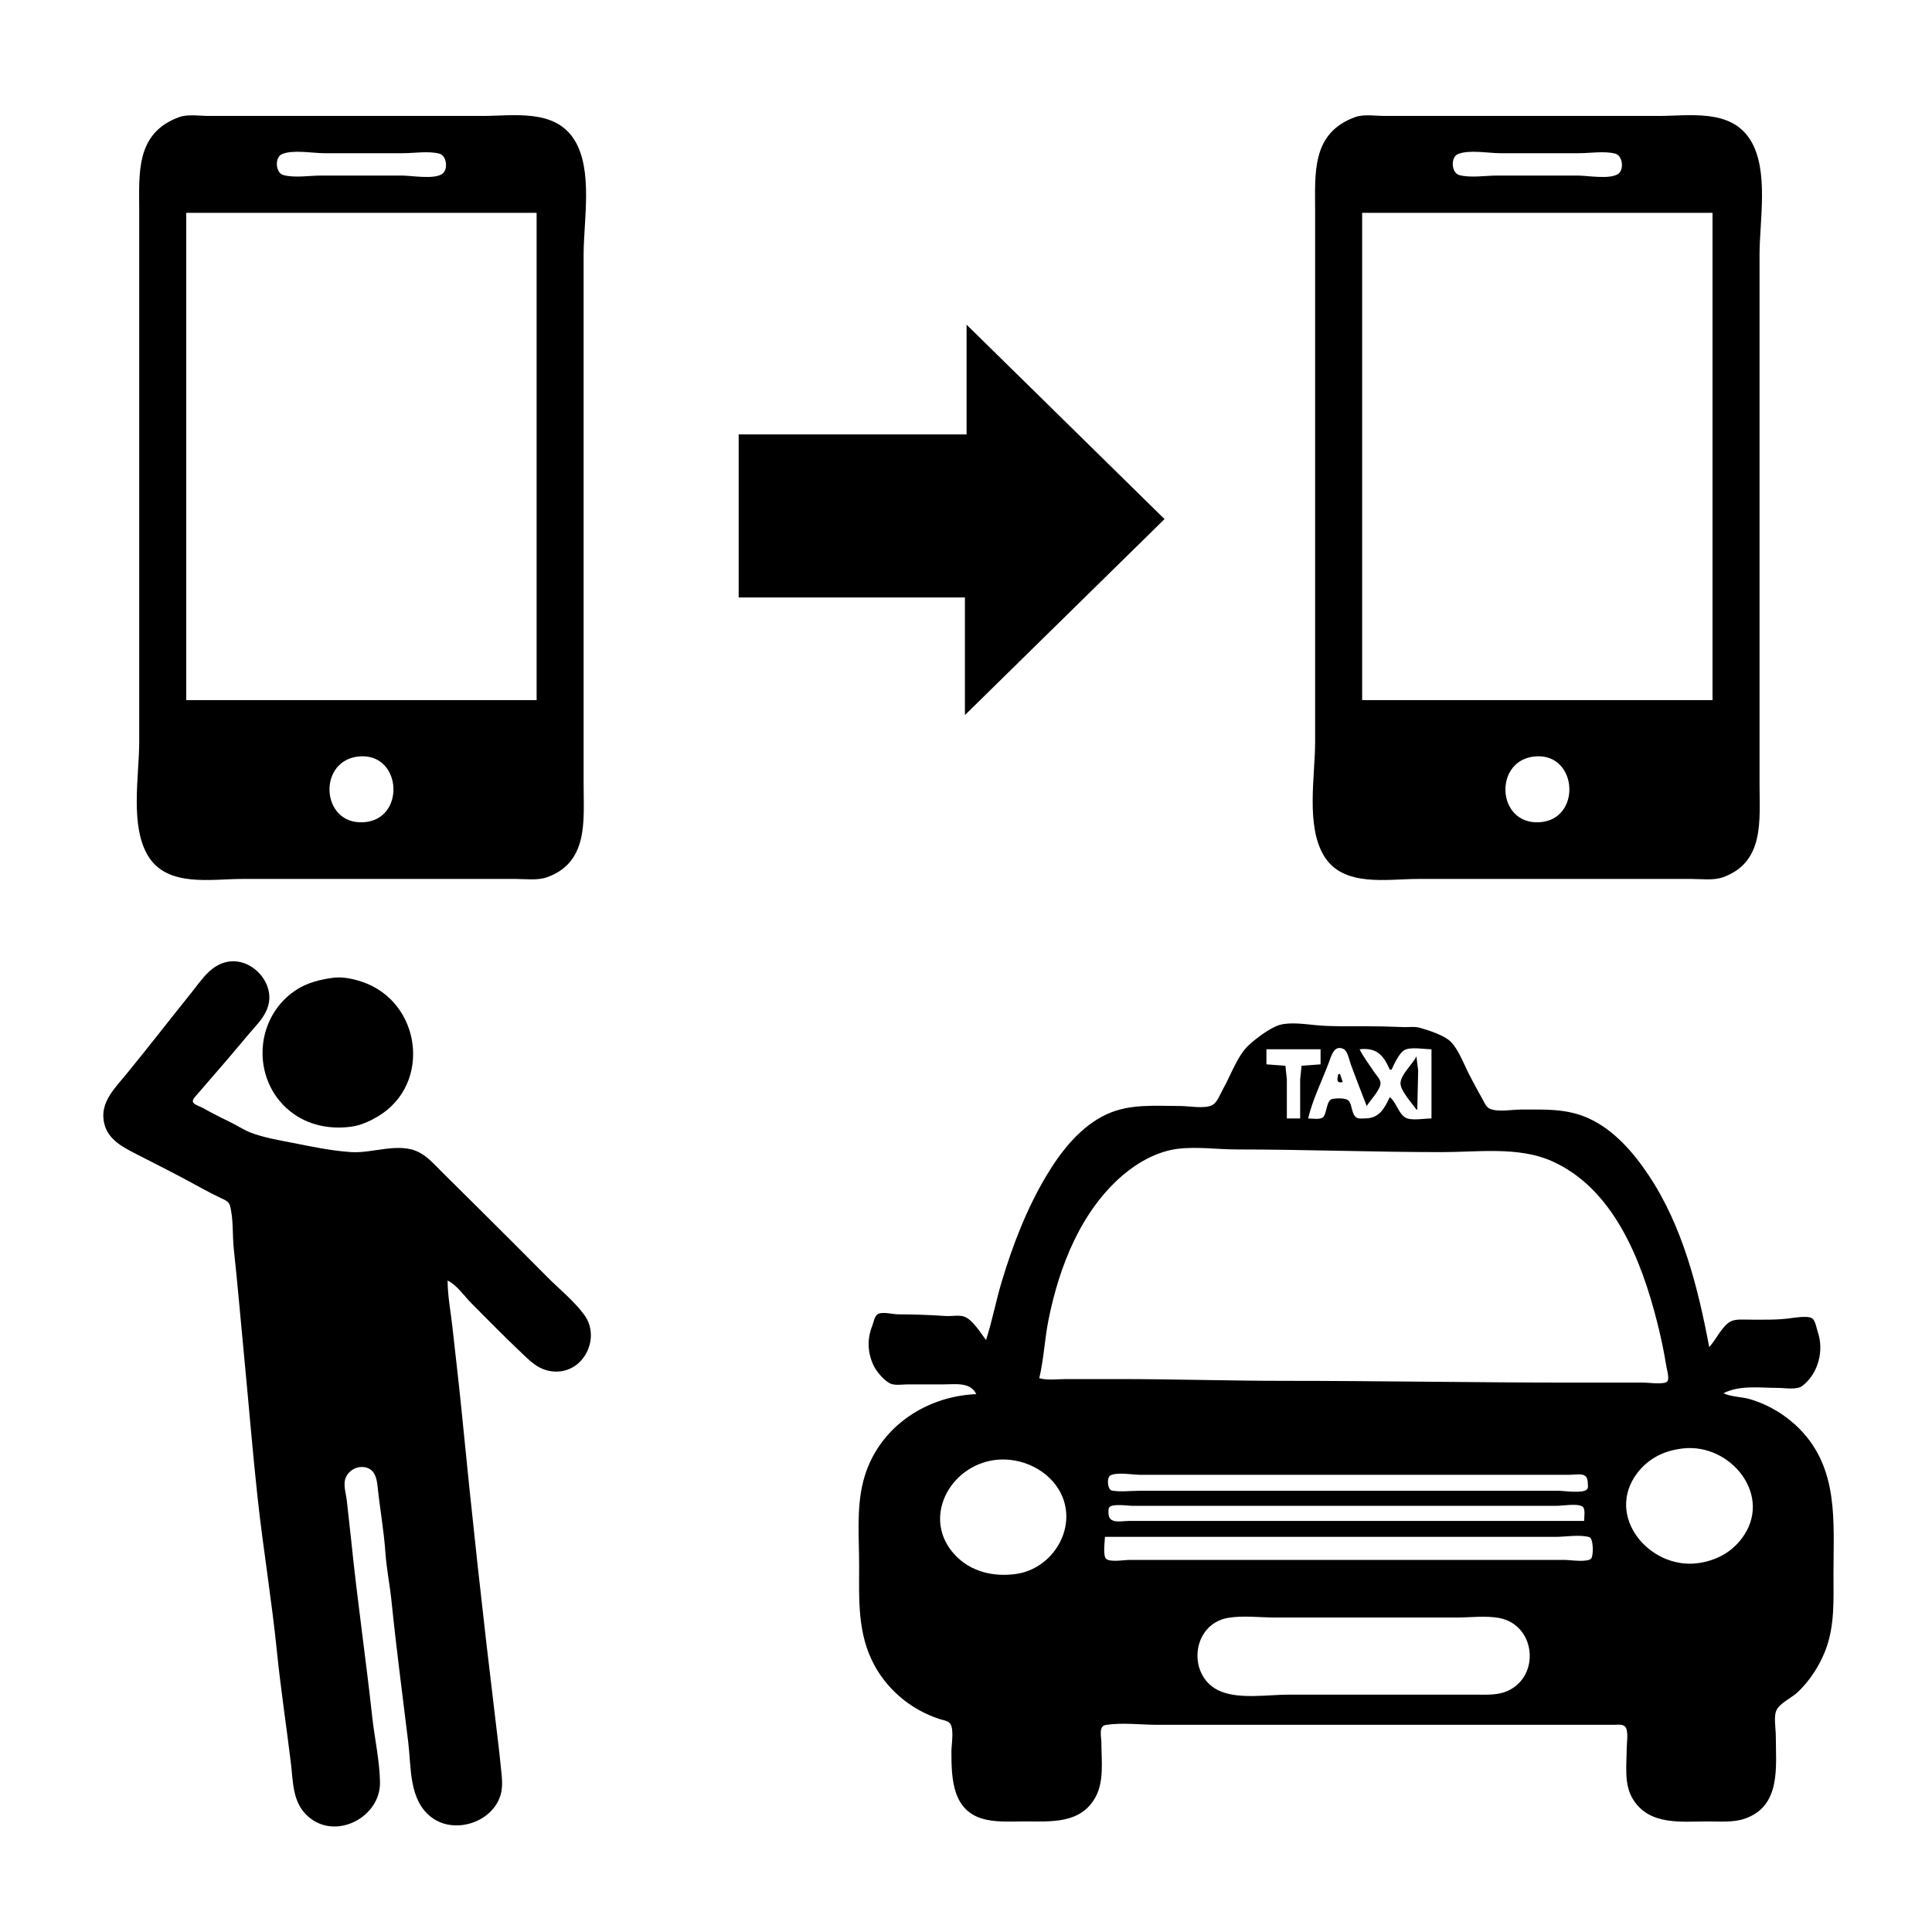 <?xml version="1.0" encoding="UTF-8" standalone="no"?>
<svg
   xmlns:dc="http://purl.org/dc/elements/1.1/"
   xmlns:cc="http://creativecommons.org/ns#"
   xmlns:rdf="http://www.w3.org/1999/02/22-rdf-syntax-ns#"
   xmlns:svg="http://www.w3.org/2000/svg"
   xmlns="http://www.w3.org/2000/svg"
   xmlns:sodipodi="http://sodipodi.sourceforge.net/DTD/sodipodi-0.dtd"
   xmlns:inkscape="http://www.inkscape.org/namespaces/inkscape"
   width="400"
   height="400"
   id="svg3030"
   version="1.1"
   inkscape:version="0.48.5 r10040"
   sodipodi:docname="call_me.svg">
  <defs
     id="defs3036" />
  <sodipodi:namedview
     pagecolor="#ffffff"
     bordercolor="#666666"
     borderopacity="1"
     objecttolerance="10"
     gridtolerance="10"
     guidetolerance="10"
     inkscape:pageopacity="0"
     inkscape:pageshadow="2"
     inkscape:window-width="1600"
     inkscape:window-height="837"
     id="namedview3034"
     showgrid="false"
     inkscape:zoom="1.625"
     inkscape:cx="200"
     inkscape:cy="200"
     inkscape:window-x="-8"
     inkscape:window-y="-8"
     inkscape:window-maximized="1"
     inkscape:current-layer="svg3030" />
  <path
     style="fill:#000000;stroke:none"
     d="m 92.67,265.127 c 1.877,0.864 3.486,3.256 4.934,4.704 3.259,3.259 6.486,6.586 9.836,9.755 2.26,2.138 4.042,4.207 7.378,4.376 6.099,0.31 9.587,-6.988 6.181,-11.689 -2.054,-2.834 -5.092,-5.277 -7.567,-7.759 -4.941,-4.952 -9.85,-9.91 -14.826,-14.824 -2.366,-2.336 -4.723,-4.677 -7.08,-7.016 -1.453,-1.441 -2.803,-3.047 -4.645,-4.036 -4.226,-2.268 -9.654,0.198 -14.186,-0.109 -4.132,-0.279 -8.108,-1.123 -12.16,-1.924 -2.835,-0.559 -5.992,-1.083 -8.685,-2.131 -1.52,-0.593 -2.875,-1.541 -4.343,-2.237 -1.862,-0.884 -3.703,-1.837 -5.501,-2.842 -0.571,-0.32 -1.368,-0.516 -1.852,-0.95 -0.631,-0.567 0.197,-1.315 0.591,-1.766 1.286,-1.469 2.539,-2.962 3.826,-4.431 2.434,-2.777 4.797,-5.619 7.181,-8.432 1.571,-1.854 3.254,-3.431 3.843,-5.86 1.142,-4.711 -3.623,-9.759 -8.497,-8.824 -3.514,0.675 -5.423,3.85 -7.472,6.394 -4.535,5.631 -8.951,11.356 -13.537,16.947 -2.075,2.53 -4.867,5.265 -4.696,8.779 0.202,4.158 3.379,5.922 6.717,7.627 4.448,2.27 8.948,4.537 13.318,6.952 1.413,0.781 2.88,1.546 4.343,2.236 0.692,0.326 1.594,0.681 1.819,1.482 0.78,2.773 0.5,6.136 0.811,9.003 0.815,7.521 1.443,15.053 2.172,22.582 0.931,9.62 1.704,19.262 2.75,28.871 1.158,10.642 2.926,21.223 4.005,31.872 0.783,7.734 1.961,15.433 2.897,23.154 0.476,3.924 0.302,8.106 3.497,10.991 5.698,5.148 15.052,0.255 14.952,-6.989 -0.063,-4.519 -1.122,-9.088 -1.61,-13.579 -1.323,-12.159 -3.109,-24.277 -4.342,-36.445 -0.28,-2.764 -0.636,-5.524 -0.917,-8.29 -0.13,-1.281 -0.607,-2.715 -0.432,-4.002 0.243,-1.787 1.999,-3.121 3.785,-2.988 2.293,0.172 2.823,2.088 3.015,3.988 0.464,4.575 1.303,9.133 1.62,13.721 0.235,3.397 0.931,6.76 1.275,10.147 0.986,9.733 2.281,19.447 3.457,29.157 0.635,5.244 0.116,11.808 4.673,15.41 4.78,3.779 12.769,1.19 14.446,-4.549 0.549,-1.879 0.24,-3.814 0.054,-5.716 -0.304,-3.099 -0.686,-6.198 -1.06,-9.29 -2.611,-21.54 -4.978,-43.153 -7.096,-64.745 -0.561,-5.72 -1.261,-11.436 -1.881,-17.15 -0.343,-3.164 -0.987,-6.392 -0.989,-9.576 M 68.93,202.444 c -2.858,0.384 -5.564,1.076 -7.962,2.745 -8.721,6.072 -8.864,19.289 -0.145,25.45 3.523,2.489 7.941,3.235 12.16,2.586 1.822,-0.28 3.65,-1.125 5.211,-2.05 11.339,-6.719 9.017,-23.871 -3.329,-27.935 -1.847,-0.608 -3.977,-1.06 -5.935,-0.797 m 135.213,74.999 c -1.085,-1.438 -2.587,-3.916 -4.219,-4.731 -1.129,-0.563 -2.825,-0.161 -4.049,-0.241 -3.287,-0.215 -6.63,-0.351 -9.921,-0.351 -1.08,0 -3.381,-0.644 -4.29,0.005 -0.631,0.451 -0.806,1.695 -1.075,2.381 -1.084,2.758 -1.006,5.493 0.3,8.26 0.574,1.219 2.312,3.271 3.596,3.743 0.994,0.366 2.442,0.111 3.491,0.111 l 7.533,0 c 2.323,0 5.402,-0.522 6.614,2.019 -10.869,0.466 -20.706,7.308 -23.43,18.172 -1.392,5.556 -0.821,11.569 -0.821,17.252 0,7.239 -0.386,14.169 3.18,20.741 2.11,3.889 5.433,7.174 9.313,9.303 1.282,0.704 2.653,1.313 4.042,1.77 0.709,0.234 1.772,0.333 2.277,0.934 0.903,1.074 0.295,4.436 0.295,5.797 0,5.824 0.194,12.705 7.348,14.168 2.53,0.518 5.147,0.332 7.717,0.332 5.537,0 11.771,0.589 14.823,-5.138 1.759,-3.303 1.161,-7.59 1.161,-11.196 0,-1.139 -0.639,-3.397 0.92,-3.644 3.374,-0.534 7.235,-0.027 10.655,-0.027 l 21.679,0 67.425,0 5.512,0 c 0.654,0 1.605,-0.161 2.147,0.294 0.905,0.761 0.426,3.4 0.426,4.477 0,3.494 -0.631,7.54 1.298,10.646 3.421,5.507 10.02,4.588 15.604,4.588 2.482,0 5.142,0.25 7.533,-0.569 7.614,-2.608 6.43,-10.84 6.43,-17.234 0,-1.443 -0.496,-4.023 0.189,-5.315 0.761,-1.437 3.21,-2.54 4.404,-3.687 2.434,-2.336 4.369,-5.306 5.613,-8.435 2.056,-5.177 1.737,-10.694 1.737,-16.152 0,-10.633 1.131,-21.574 -6.982,-29.833 -2.843,-2.895 -6.401,-5.037 -10.288,-6.193 -1.747,-0.52 -3.9,-0.458 -5.512,-1.233 3.416,-1.74 7.554,-1.102 11.39,-1.102 1.394,0 3.8,0.463 4.958,-0.426 3.319,-2.547 4.499,-7.354 3.189,-11.138 -0.266,-0.769 -0.484,-2.452 -1.242,-2.887 -0.937,-0.536 -3.633,-0.084 -4.7,0.056 -2.588,0.339 -5.473,0.261 -8.084,0.261 -1.132,0 -3.011,-0.175 -4.025,0.372 -1.779,0.959 -3.058,3.829 -4.427,5.318 -2.324,-12.325 -5.503,-25.04 -12.554,-35.607 -3.129,-4.69 -7.179,-9.391 -12.431,-11.772 -4.548,-2.062 -9.084,-1.81 -13.962,-1.81 -1.827,0 -4.724,0.551 -6.423,-0.137 -0.761,-0.308 -1.128,-1.211 -1.503,-1.882 -0.949,-1.699 -1.882,-3.411 -2.777,-5.139 -1.08,-2.084 -2.223,-5.247 -3.883,-6.903 -1.309,-1.305 -4.586,-2.361 -6.359,-2.863 -1.11,-0.315 -2.351,-0.102 -3.491,-0.152 -2.757,-0.121 -5.5,-0.176 -8.268,-0.176 -3.19,0 -6.563,0.087 -9.737,-0.215 -2.205,-0.21 -5.383,-0.677 -7.533,-0.058 -1.986,0.571 -4.892,2.791 -6.411,4.187 -2.354,2.165 -3.763,6.349 -5.346,9.117 -0.576,1.008 -1.139,2.731 -2.213,3.299 -1.556,0.824 -4.856,0.189 -6.606,0.189 -5.17,0 -10.422,-0.517 -15.249,1.709 -5.409,2.493 -9.427,7.626 -12.42,12.608 -4.109,6.842 -7.013,14.402 -9.311,22.024 -1.205,4 -1.965,8.15 -3.255,12.115 m 78.817,-48.456 c 0.722,-1.176 2.892,-3.384 2.86,-4.772 -0.017,-0.754 -0.868,-1.6 -1.268,-2.202 -1.025,-1.544 -2.239,-3.119 -3.062,-4.772 3.451,-0.385 4.899,1.103 6.246,4.221 l 0.368,0 c 0.535,-1.146 1.529,-3.365 2.633,-4.033 1.245,-0.753 4.192,-0.188 5.634,-0.188 l 0,14.316 c -1.387,0 -4.231,0.546 -5.425,-0.188 -1.449,-0.891 -1.848,-3.152 -3.21,-4.217 -1.195,2.526 -2.268,4.406 -5.143,4.405 -0.534,0 -1.291,0.124 -1.761,-0.188 -1.006,-0.668 -0.856,-2.513 -1.563,-3.424 -0.539,-0.695 -2.611,-0.564 -3.412,-0.424 -1.266,0.223 -1.111,2.922 -1.885,3.742 -0.589,0.624 -2.344,0.294 -3.137,0.294 0.944,-3.982 2.928,-7.905 4.351,-11.747 0.479,-1.294 1.035,-3.516 2.947,-2.642 0.899,0.411 1.218,2.345 1.53,3.194 1.062,2.889 2.183,5.757 3.298,8.626 m -9.553,-11.747 0,3.12 -3.931,0.294 -0.295,2.826 0,8.076 -2.755,0 0,-8.076 -0.295,-2.826 -3.931,-0.294 0,-3.12 11.207,0 m 19.841,1.469 c -0.772,1.631 -3.197,3.698 -3.294,5.506 -0.083,1.544 2.442,4.245 3.294,5.507 l 0.184,0 0.184,-8.076 -0.368,-2.936 m -16.168,3.671 c -0.236,1.034 -0.481,1.943 0.919,1.652 l -0.551,-1.652 -0.368,0 m -61.914,62.955 c 0.94,-3.934 1.12,-8.127 1.92,-12.114 2.212,-11.031 6.743,-22.623 15.533,-30.047 3.104,-2.62 7.127,-4.824 11.207,-5.325 4.029,-0.494 8.263,0.131 12.31,0.131 14.144,0 28.296,0.551 42.44,0.551 7.301,0 15.749,-1.193 22.598,1.81 12.928,5.668 18.698,20.672 21.931,33.43 0.752,2.966 1.387,5.972 1.872,8.994 0.113,0.703 0.685,2.593 0.251,3.193 -0.573,0.793 -3.846,0.294 -4.764,0.294 l -14.698,0 c -20.016,0 -40.041,-0.366 -60.077,-0.366 -11.254,0 -22.553,-0.367 -33.805,-0.367 l -11.207,0 c -1.743,0 -3.836,0.311 -5.512,-0.184 m 133.198,14.552 c 9.975,-1.192 18.917,9.89 12.218,18.669 -0.941,1.233 -2.078,2.288 -3.399,3.108 -1.707,1.061 -3.706,1.72 -5.696,1.978 -10.021,1.3 -19.264,-9.758 -12.512,-18.668 0.956,-1.261 2.161,-2.339 3.509,-3.166 1.786,-1.097 3.813,-1.674 5.879,-1.921 m -142.384,2.387 c 5.424,-0.704 11.377,2.076 13.757,7.105 3.325,7.025 -1.776,15.395 -9.348,16.488 -4.576,0.66 -9.322,-0.403 -12.598,-3.855 -7.11,-7.491 -1.267,-18.511 8.189,-19.738 m 23.942,3.178 c 1.457,-0.717 4.565,-0.111 6.188,-0.111 l 15.617,0 55.3,0 17.821,0 c 1.93,0 3.844,-0.666 3.881,1.652 0.007,0.439 0.166,0.993 -0.166,1.358 -0.837,0.919 -4.715,0.294 -5.919,0.294 l -17.637,0 -57.689,0 -11.39,0 c -1.82,0 -3.891,0.278 -5.685,-0.027 -0.989,-0.168 -1.16,-2.753 -0.32,-3.166 m 98.049,9.434 -75.51,0 -18.556,0 c -1.815,0 -4.421,0.745 -4.409,-1.652 9.9e-4,-0.366 -0.055,-0.867 0.188,-1.175 0.633,-0.799 3.809,-0.294 4.772,-0.294 l 14.33,0 58.607,0 14.882,0 c 1.212,0 4.437,-0.574 5.401,0.188 0.612,0.484 0.295,2.229 0.295,2.932 m -99.21,3.304 78.082,0 15.248,0 c 2.071,0 4.971,-0.529 6.955,0.058 0.872,0.258 0.899,3.778 0.39,4.419 -0.69,0.87 -4.441,0.295 -5.507,0.295 l -16.719,0 -60.077,0 -13.228,0 c -1.108,0 -3.963,0.513 -4.849,-0.189 -0.785,-0.621 -0.295,-3.639 -0.295,-4.583 m 25.537,16.762 c 3.086,-0.514 6.609,-0.06 9.738,-0.06 l 19.842,0 17.637,0 c 2.83,0 6.032,-0.416 8.819,0.086 7.642,1.374 8.706,12.144 1.653,15.171 -1.953,0.837 -4.17,0.712 -6.246,0.712 l -9.37,0 -29.579,0 c -4.274,0 -9.926,0.955 -13.963,-0.635 -7.171,-2.827 -6.315,-13.976 1.47,-15.273 M 37.12,24.241 c -9.105,3.291 -8.298,11.643 -8.298,19.511 l 0,53.994 0,55.845 c 0,7.08 -2,17.52 1.925,23.757 4.014,6.379 12.963,4.628 19.429,4.628 l 43.651,0 12.876,0 c 2.101,0 4.592,0.357 6.594,-0.366 8.571,-3.099 7.536,-11.778 7.536,-19.071 l 0,-53.377 0,-56.463 c 0,-7.08 2,-17.52 -1.925,-23.757 -4.074,-6.474 -12.557,-4.937 -19.115,-4.937 l -43.651,0 -12.875,0 c -1.885,0 -4.358,-0.411 -6.147,0.236 m 21.268,7.664 c 2.238,-0.96 6.316,-0.186 8.746,-0.186 l 16.33,0 c 2.3,0 5.296,-0.501 7.518,0.098 1.538,0.415 1.849,3.359 0.547,4.213 -1.764,1.156 -6.297,0.317 -8.379,0.317 l -16.644,0 c -2.394,0 -5.521,0.526 -7.832,-0.098 -1.649,-0.445 -1.852,-3.672 -0.286,-4.344 m 52.711,12.155 0,100.892 -72.542,0 0,-100.892 72.542,0 M 74.671,156.588 c 8.582,-0.421 9.291,13.103 0.628,13.647 -9.047,0.568 -9.607,-13.206 -0.628,-13.647 M 280.582,24.241 c -9.104,3.291 -8.298,11.643 -8.298,19.511 l 0,53.994 0,55.845 c 0,7.08 -2,17.52 1.925,23.757 4.014,6.379 12.963,4.628 19.429,4.628 l 43.651,0 12.876,0 c 2.101,0 4.592,0.357 6.594,-0.366 8.571,-3.099 7.536,-11.778 7.536,-19.071 l 0,-53.377 0,-56.463 c 0,-7.08 2,-17.52 -1.925,-23.757 -4.074,-6.474 -12.557,-4.937 -19.115,-4.937 l -43.651,0 -12.875,0 c -1.885,0 -4.359,-0.411 -6.148,0.236 m 21.267,7.664 c 2.239,-0.96 6.316,-0.186 8.747,-0.186 l 16.33,0 c 2.3,0 5.296,-0.501 7.519,0.098 1.538,0.415 1.849,3.359 0.546,4.213 -1.764,1.156 -6.297,0.317 -8.379,0.317 l -16.645,0 c -2.393,0 -5.52,0.526 -7.832,-0.098 -1.649,-0.445 -1.852,-3.672 -0.286,-4.344 m 52.712,12.155 0,100.892 -72.542,0 0,-100.892 72.542,0 M 318.133,156.588 c 8.582,-0.421 9.291,13.103 0.628,13.647 -9.048,0.568 -9.607,-13.206 -0.628,-13.647 m -165.199,-32.886 0,-33.76 47.184,0 0,-22.723 40.985,40.253 -41.329,40.577 0,-24.346 -46.84,0 z"
     id="path3032"
     inkscape:connector-curvature="0" />
</svg>
